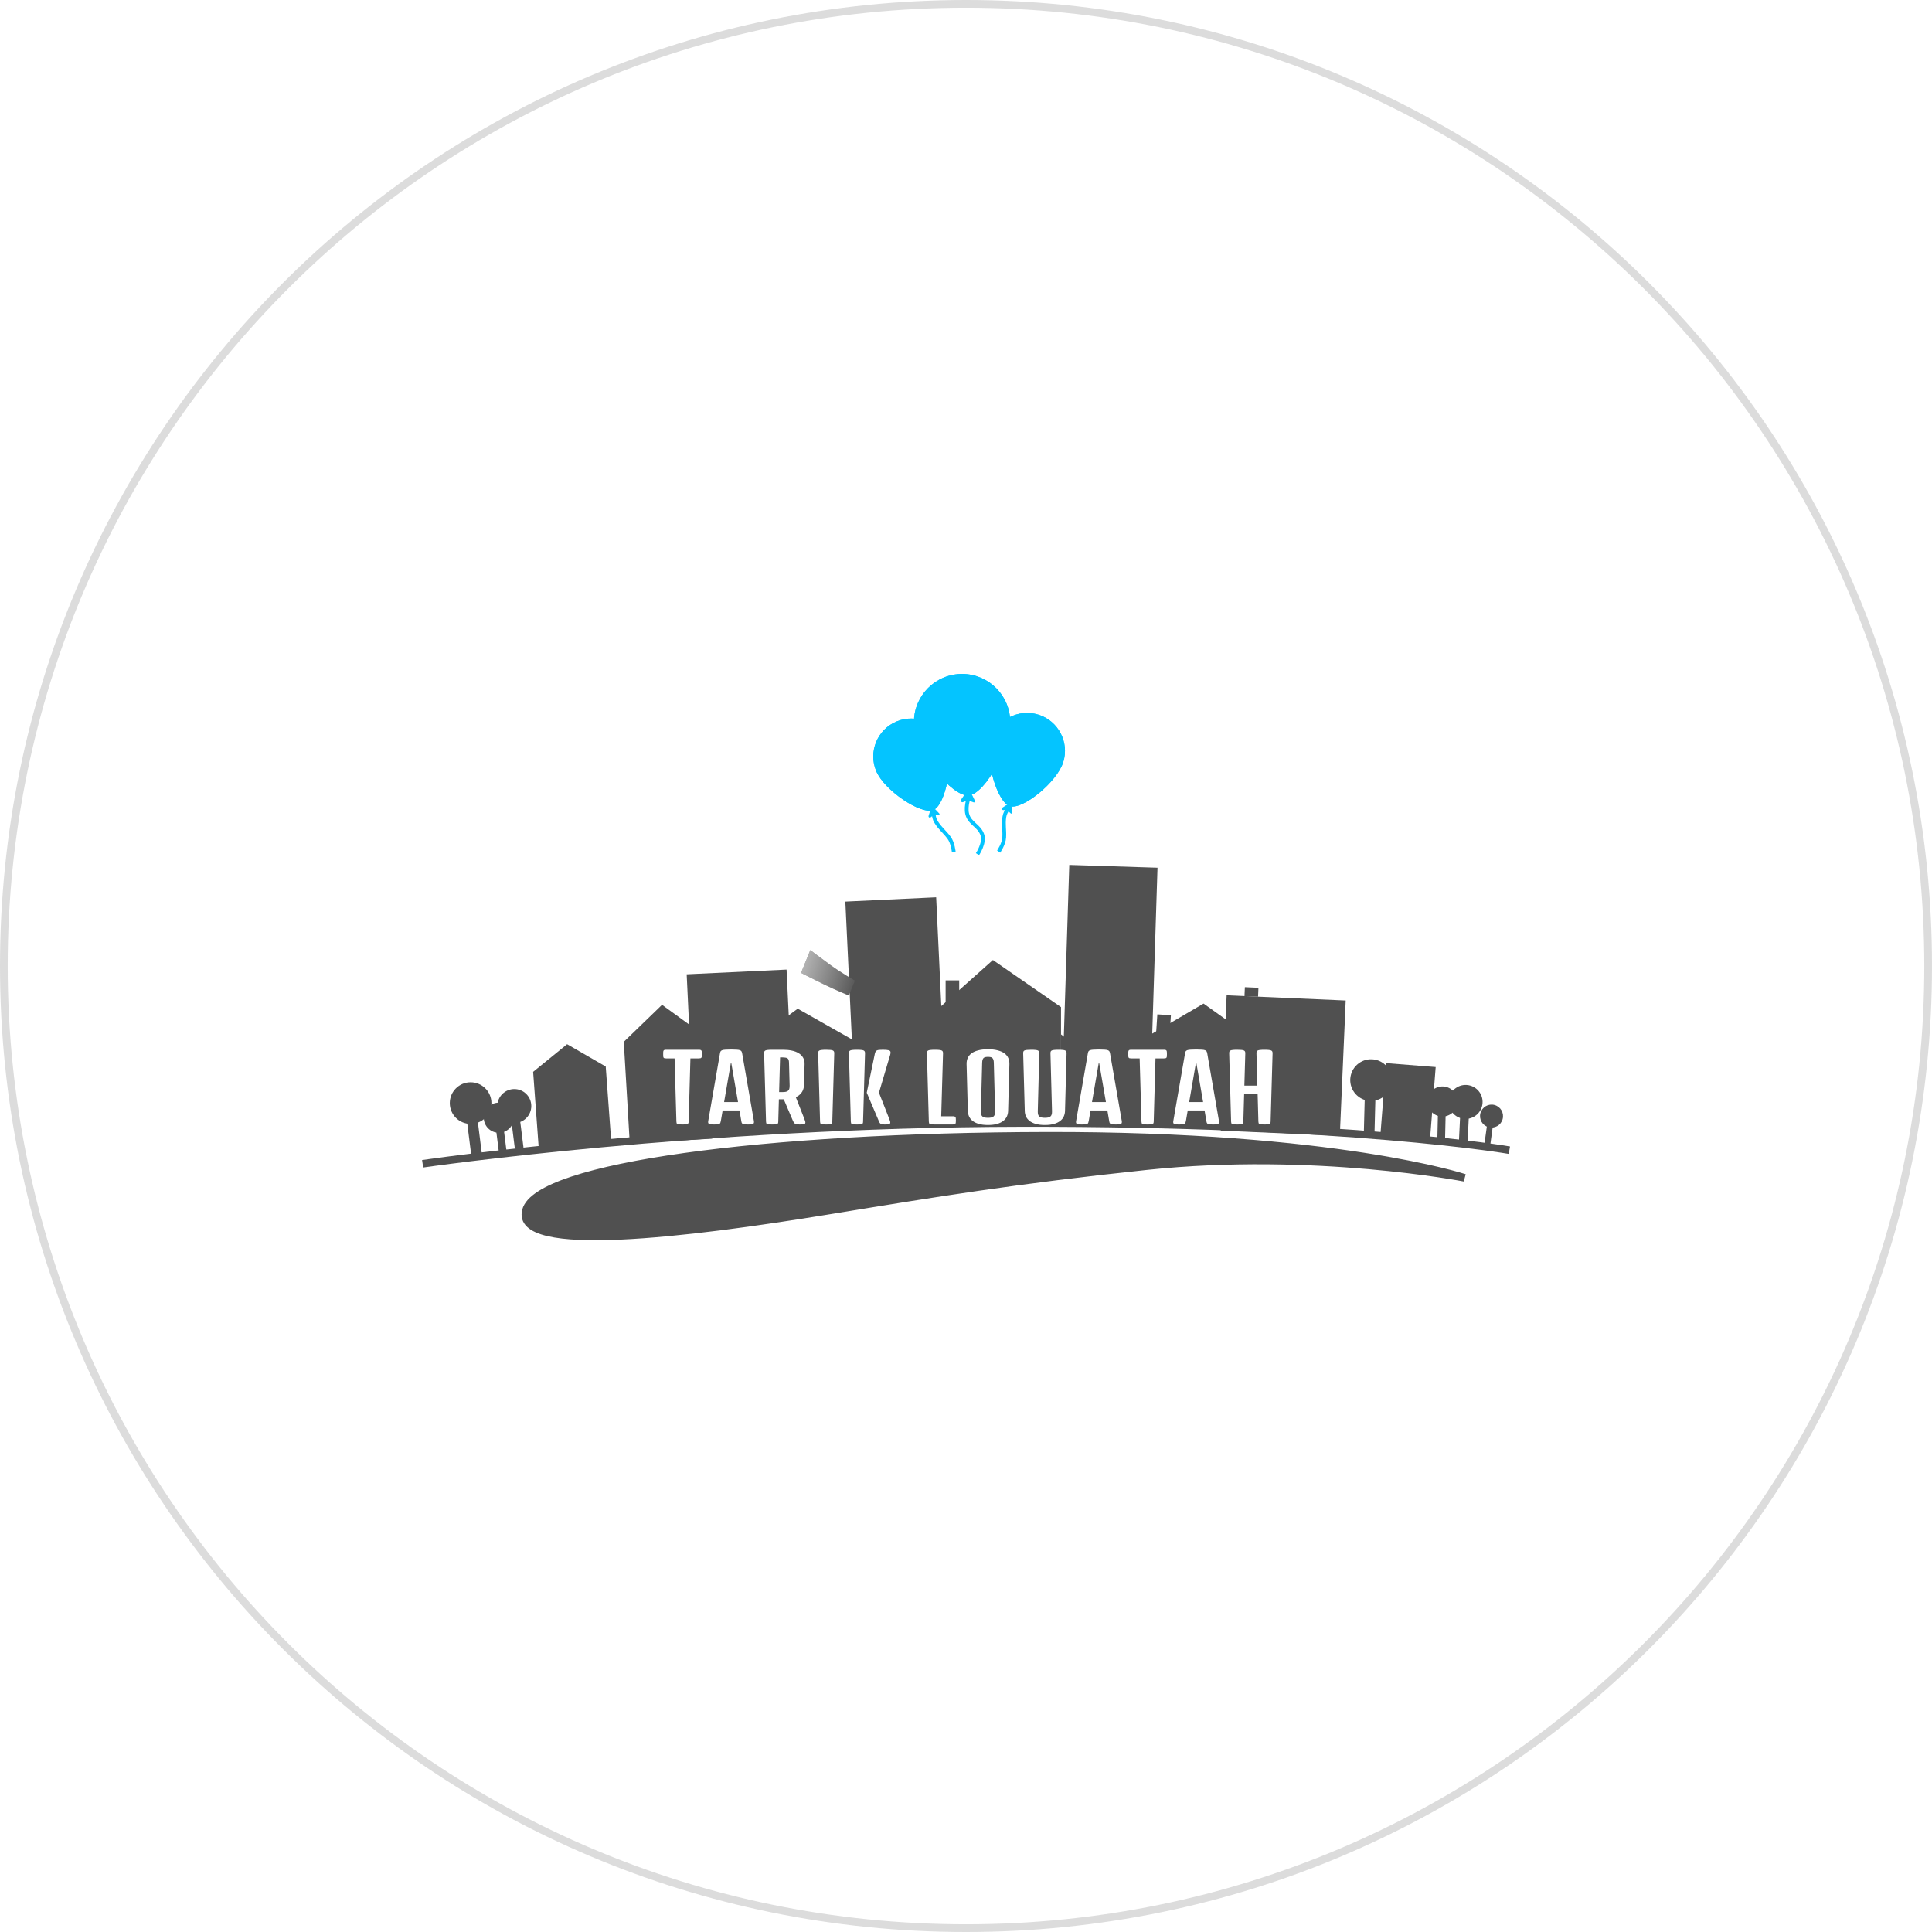 <svg width="256" height="256" viewBox="0 0 256 256" fill="none" xmlns="http://www.w3.org/2000/svg">
<path d="M256 128C256 198.692 198.692 256 128 256C57.308 256 0 198.692 0 128C0 57.308 57.308 0 128 0C198.692 0 256 57.308 256 128ZM1.021 128C1.021 198.129 57.871 254.979 128 254.979C198.129 254.979 254.979 198.129 254.979 128C254.979 57.871 198.129 1.021 128 1.021C57.871 1.021 1.021 57.871 1.021 128Z" fill="#C4C4C4" fill-opacity="0.6"/>
<g filter="url(#filter0_f)">
<path d="M137.245 144.398C137.245 144.398 135.597 144.964 133.949 145.453C132.25 145.955 130.429 146.286 130.429 146.286L128.701 143.097C128.701 143.097 130.617 142.266 131.953 141.366C133.343 140.429 134.6 139.516 134.6 139.516L137.245 144.398Z" fill="#505050"/>
<path d="M137.245 144.398C137.245 144.398 135.597 144.964 133.949 145.453C132.25 145.955 130.429 146.286 130.429 146.286L128.701 143.097C128.701 143.097 130.617 142.266 131.953 141.366C133.343 140.429 134.6 139.516 134.6 139.516L137.245 144.398Z" fill="url(#paint0_linear)"/>
</g>
<path d="M90.989 129.1L104.229 128.473L104.225 128.473L105.225 149.572L91.989 150.199L90.989 129.1Z" fill="#505050"/>
<path d="M70.643 142.025L75.144 138.364L80.262 141.319L81.025 151.701L71.406 152.407L70.643 142.025Z" fill="#505050"/>
<path d="M82.654 138.048L87.722 133.143L93.587 137.401L94.383 150.878L83.45 151.524L82.654 138.048Z" fill="#505050"/>
<path d="M97.772 139.482L105.703 133.656L114.266 138.507L114.897 149.185L98.403 150.16L97.772 139.482Z" fill="#505050"/>
<path d="M127.1 131.706L125.3 133.056L125.3 131.706L125.3 129.906L127.1 129.906L127.1 131.706Z" fill="#505050"/>
<path d="M155.062 135.86L153.2 136.743L153.266 135.741L153.354 134.406L155.15 134.524L155.062 135.86Z" fill="#505050"/>
<path d="M162.536 131.883L178.316 132.571L178.312 132.571L177.53 150.502L161.754 149.814L162.536 131.883Z" fill="#505050"/>
<path d="M166.7 132.065L164.9 131.986L164.951 130.806L166.749 130.885L166.7 132.065Z" fill="#505050"/>
<path d="M100.127 138.006L98.348 139.383L98.328 138.033L98.3 136.234L100.1 136.206L100.127 138.006Z" fill="#505050"/>
<path d="M112.012 119.466L124.049 118.896L124.046 118.896L125.467 148.89L113.433 149.46L112.012 119.466Z" fill="#505050"/>
<path d="M141.684 114.606L153.378 114.977L153.375 114.977L152.291 149.16L140.6 148.789L141.684 114.606Z" fill="#505050"/>
<path d="M183.656 140.869L190.236 141.388L190.236 141.386L189.479 151.024L182.9 150.507L183.656 140.869Z" fill="#505050"/>
<path d="M123.5 134.4L131.565 127.206L140.589 133.446L140.589 148.806L123.567 148.712L123.5 134.4Z" fill="#505050"/>
<path d="M140.588 137.061L146 141.115L145.989 148.806H140.589L140.588 137.061Z" fill="#505050"/>
<path d="M150.982 137.949L159.476 132.978L167.488 138.693L167.006 149.378L150.5 148.634L150.982 137.949Z" fill="#505050"/>
<path d="M200 152.406C200 152.406 178.897 148.729 135.2 148.807C92.555 148.883 56 154.206 56 154.206" stroke="#505050"/>
<path d="M138.677 150.494C176.981 150.414 194.055 156.063 194.055 156.063C194.055 156.063 174.114 152.187 151.98 154.516C134.601 156.346 123.712 158.131 110.488 160.299L109.906 160.394C91.034 163.488 68.14 166.272 69.687 160.394C71.234 154.516 101.296 150.573 138.677 150.494Z" fill="#505050" stroke="#505050"/>
<path d="M67.7 148.05L68.844 147.906L69.374 152.119L68.229 152.263L67.7 148.05Z" fill="#505050"/>
<circle cx="68.15" cy="146.556" r="2.25" fill="#505050"/>
<path d="M65.697 149.427L66.712 149.299L67.181 153.035L66.166 153.163L65.697 149.427Z" fill="#505050"/>
<circle cx="66.096" cy="148.102" r="1.995" fill="#505050"/>
<path d="M61.807 147.997L63.211 147.821L63.86 152.986L62.456 153.163L61.807 147.997Z" fill="#505050"/>
<circle cx="62.359" cy="146.165" r="2.759" fill="#505050"/>
<path d="M193.499 147.404L194.651 147.46L194.447 151.701L193.295 151.645L193.499 147.404Z" fill="#505050"/>
<circle cx="194.2" cy="146.01" r="2.25" transform="rotate(9.921 194.2 146.01)" fill="#505050"/>
<path d="M190.542 147.207L191.564 147.23L191.479 150.994L190.456 150.971L190.542 147.207Z" fill="#505050"/>
<circle cx="191.131" cy="145.955" r="1.995" transform="rotate(8.467 191.131 145.955)" fill="#505050"/>
<path d="M197.08 148.787L197.853 148.894L197.462 151.741L196.688 151.634L197.08 148.787Z" fill="#505050"/>
<circle cx="197.636" cy="147.889" r="1.523" transform="rotate(15 197.636 147.889)" fill="#505050"/>
<path d="M180.852 144.845L182.265 144.882L182.131 150.086L180.717 150.05L180.852 144.845Z" fill="#505050"/>
<circle cx="181.673" cy="143.117" r="2.759" transform="rotate(8.642 181.673 143.117)" fill="#505050"/>
<path d="M141.128 144.539L142.241 144.568L142.135 148.664L141.023 148.635L141.128 144.539Z" fill="#505050"/>
<circle cx="141.774" cy="143.179" r="2.171" transform="rotate(8.642 141.774 143.179)" fill="#505050"/>
<path d="M144.511 146.964L145.075 146.985L145.053 148.853L144.489 148.831L144.511 146.964Z" fill="#505050"/>
<ellipse cx="144.827" cy="146.348" rx="1.103" ry="0.988" transform="rotate(8.642 144.827 146.348)" fill="#505050"/>
<path d="M140.886 100.983C140.062 103.634 135.492 107.347 133.812 106.824C132.132 106.302 130.471 100.654 131.295 98.002C132.119 95.351 134.934 93.869 137.582 94.692C140.231 95.515 141.71 98.332 140.886 100.983Z" fill="#04C4FF"/>
<path d="M140.886 100.983C140.062 103.634 135.492 107.347 133.812 106.824C132.132 106.302 130.471 100.654 131.295 98.002C132.119 95.351 134.934 93.869 137.582 94.692C140.231 95.515 141.71 98.332 140.886 100.983Z" fill="#04C4FF"/>
<path d="M134.068 96.495C132.976 97.375 132.701 98.836 132.281 98.315C131.861 97.794 132.406 96.658 133.498 95.778C134.589 94.898 135.815 94.607 136.235 95.128C136.655 95.649 135.16 95.615 134.068 96.495Z" fill="#04C4FF"/>
<path d="M133.926 106.817C133.926 106.817 133.205 107.376 133.078 108.269C132.93 109.307 133.123 109.927 133.063 110.973C133.012 111.854 132.325 112.837 132.325 112.837" stroke="#04C4FF" stroke-width="0.5"/>
<path d="M133.338 106.684C133.647 106.482 134.059 106.69 134.08 107.059L134.115 107.693C134.12 107.78 134.03 107.839 133.952 107.8V107.8C133.943 107.796 133.935 107.79 133.928 107.783L133.684 107.563C133.54 107.433 133.355 107.358 133.162 107.349L132.909 107.338C132.866 107.336 132.826 107.319 132.796 107.289V107.289C132.717 107.212 132.73 107.082 132.822 107.022L133.338 106.684Z" fill="#04C4FF"/>
<path d="M125.376 98.316C126.439 100.881 125.301 106.658 123.675 107.332C122.05 108.005 117.16 104.726 116.097 102.161C115.034 99.596 116.249 96.656 118.812 95.594C121.374 94.533 124.313 95.751 125.376 98.316Z" fill="#04C4FF"/>
<path d="M125.376 98.316C126.439 100.881 125.301 106.658 123.675 107.332C122.05 108.005 117.16 104.726 116.097 102.161C115.034 99.596 116.249 96.656 118.812 95.594C121.374 94.533 124.313 95.751 125.376 98.316Z" fill="#04C4FF"/>
<path d="M117.264 99.229C116.988 100.603 117.711 101.902 117.055 101.77C116.399 101.639 116.091 100.417 116.367 99.042C116.643 97.667 117.399 96.66 118.055 96.792C118.712 96.924 117.54 97.854 117.264 99.229Z" fill="#04C4FF"/>
<path d="M123.758 107.253C123.758 107.253 123.562 108.144 124.035 108.912C124.585 109.804 125.13 110.157 125.753 111C126.278 111.709 126.379 112.904 126.379 112.904" stroke="#04C4FF" stroke-width="0.5"/>
<path d="M123.221 107.527C123.329 107.174 123.779 107.07 124.031 107.34L124.464 107.805C124.523 107.869 124.491 107.972 124.407 107.992V107.992C124.397 107.994 124.387 107.995 124.377 107.995L124.049 107.982C123.855 107.974 123.665 108.034 123.511 108.151L123.309 108.304C123.275 108.33 123.233 108.342 123.191 108.339V108.339C123.082 108.33 123.009 108.222 123.041 108.117L123.221 107.527Z" fill="#04C4FF"/>
<path d="M133.835 95.115C134.151 98.628 130.581 105.2 128.355 105.4C126.129 105.601 121.443 99.771 121.127 96.258C120.811 92.745 123.4 89.641 126.909 89.325C130.418 89.01 133.519 91.602 133.835 95.115Z" fill="#04C4FF"/>
<path d="M133.835 95.115C134.151 98.628 130.581 105.2 128.355 105.4C126.129 105.601 121.443 99.771 121.127 96.258C120.811 92.745 123.4 89.641 126.909 89.325C130.418 89.01 133.519 91.602 133.835 95.115Z" fill="#04C4FF"/>
<path d="M128.485 105.336C128.485 105.336 127.88 106.756 128.163 107.866C128.491 109.156 129.728 109.359 130.165 110.617C130.532 111.677 129.519 113.182 129.519 113.182" stroke="#04C4FF" stroke-width="0.5"/>
<path d="M127.787 105.312C128.052 104.925 128.637 104.97 128.84 105.393L129.189 106.121C129.236 106.221 129.159 106.334 129.049 106.326V106.326C129.036 106.325 129.024 106.322 129.012 106.318L128.618 106.177C128.387 106.095 128.133 106.095 127.902 106.179L127.599 106.288C127.549 106.306 127.493 106.305 127.443 106.285V106.285C127.314 106.233 127.266 106.074 127.345 105.959L127.787 105.312Z" fill="#04C4FF"/>
<path d="M123.651 93.512C122.795 95.075 123.18 96.924 122.434 96.515C121.688 96.106 121.778 94.508 122.634 92.946C123.491 91.384 124.789 90.449 125.535 90.858C126.281 91.267 124.508 91.95 123.651 93.512Z" fill="#04C4FF"/>
<g filter="url(#filter1_f)">
<path d="M106.143 128.91C106.143 128.91 107.699 129.718 109.238 130.467C110.823 131.239 112.477 131.912 112.477 131.912L113.278 129.94C113.278 129.94 111.433 128.873 110.074 127.89C108.662 126.867 107.37 125.893 107.37 125.893L106.143 128.91Z" fill="#505050"/>
<path d="M106.143 128.91C106.143 128.91 107.699 129.718 109.238 130.467C110.823 131.239 112.477 131.912 112.477 131.912L113.278 129.94C113.278 129.94 111.433 128.873 110.074 127.89C108.662 126.867 107.37 125.893 107.37 125.893L106.143 128.91Z" fill="url(#paint1_linear)"/>
</g>
<path d="M89.386 140.246H88.29C88.188 140.246 88.108 140.238 88.05 140.223C87.995 140.207 87.954 140.18 87.927 140.141C87.903 140.098 87.888 140.039 87.88 139.965C87.876 139.887 87.874 139.789 87.874 139.672C87.874 139.555 87.876 139.459 87.88 139.385C87.888 139.311 87.903 139.252 87.927 139.209C87.954 139.166 87.995 139.137 88.05 139.121C88.108 139.105 88.188 139.098 88.29 139.098H90.3H90.434H92.579C92.68 139.098 92.759 139.105 92.813 139.121C92.872 139.137 92.915 139.166 92.942 139.209C92.97 139.252 92.985 139.311 92.989 139.385C92.997 139.459 93.001 139.555 93.001 139.672C93.001 139.789 92.997 139.887 92.989 139.965C92.985 140.039 92.97 140.098 92.942 140.141C92.915 140.18 92.872 140.207 92.813 140.223C92.759 140.238 92.68 140.246 92.579 140.246H91.483L91.249 148.631C91.245 148.709 91.233 148.771 91.214 148.818C91.198 148.865 91.163 148.902 91.108 148.93C91.054 148.957 90.972 148.977 90.862 148.988C90.757 148.996 90.614 149 90.434 149C90.255 149 90.112 148.996 90.007 148.988C89.901 148.98 89.819 148.963 89.761 148.936C89.706 148.908 89.671 148.869 89.655 148.818C89.639 148.764 89.63 148.691 89.626 148.602L89.386 140.246ZM95.397 139.596C95.412 139.486 95.438 139.396 95.473 139.326C95.512 139.256 95.581 139.201 95.678 139.162C95.78 139.123 95.924 139.098 96.112 139.086C96.299 139.07 96.553 139.062 96.873 139.062C97.19 139.062 97.442 139.07 97.629 139.086C97.817 139.098 97.959 139.123 98.057 139.162C98.159 139.201 98.227 139.256 98.262 139.326C98.297 139.396 98.325 139.486 98.344 139.596L99.897 148.543C99.912 148.648 99.91 148.732 99.891 148.795C99.875 148.854 99.836 148.898 99.774 148.93C99.715 148.961 99.633 148.98 99.528 148.988C99.422 148.996 99.293 149 99.141 149C98.954 149 98.803 148.996 98.69 148.988C98.581 148.98 98.495 148.961 98.432 148.93C98.37 148.898 98.323 148.854 98.291 148.795C98.264 148.732 98.243 148.648 98.227 148.543L97.987 147.143H95.754L95.514 148.543C95.495 148.648 95.471 148.732 95.444 148.795C95.416 148.854 95.371 148.898 95.309 148.93C95.246 148.961 95.159 148.98 95.045 148.988C94.936 148.996 94.787 149 94.6 149C94.448 149 94.319 148.996 94.213 148.988C94.112 148.98 94.03 148.961 93.967 148.93C93.905 148.898 93.864 148.854 93.844 148.795C93.825 148.732 93.825 148.648 93.844 148.543L95.397 139.596ZM97.793 146.029L96.897 140.832H96.844L95.948 146.029H97.793ZM101.25 139.584C101.246 139.482 101.256 139.4 101.279 139.338C101.303 139.275 101.351 139.227 101.426 139.191C101.504 139.156 101.613 139.133 101.754 139.121C101.894 139.105 102.082 139.098 102.316 139.098H102.463H103.799C104.201 139.098 104.574 139.135 104.918 139.209C105.266 139.279 105.566 139.393 105.82 139.549C106.074 139.701 106.271 139.898 106.412 140.141C106.557 140.379 106.623 140.668 106.611 141.008L106.535 143.791C106.531 143.939 106.508 144.09 106.465 144.242C106.426 144.395 106.363 144.541 106.277 144.682C106.191 144.818 106.08 144.947 105.943 145.068C105.81 145.189 105.646 145.295 105.451 145.385L106.547 148.168C106.601 148.309 106.642 148.424 106.67 148.514C106.701 148.6 106.717 148.674 106.717 148.736C106.717 148.783 106.709 148.824 106.693 148.859C106.678 148.891 106.642 148.918 106.588 148.941C106.537 148.961 106.463 148.977 106.365 148.988C106.267 148.996 106.139 149 105.978 149C105.822 149 105.695 148.994 105.598 148.982C105.504 148.967 105.426 148.941 105.363 148.906C105.301 148.871 105.248 148.824 105.205 148.766C105.166 148.703 105.123 148.625 105.076 148.531L103.851 145.66H103.207L103.125 148.602C103.125 148.691 103.115 148.764 103.096 148.818C103.08 148.869 103.043 148.908 102.984 148.936C102.93 148.963 102.85 148.98 102.744 148.988C102.639 148.996 102.496 149 102.316 149C102.137 149 101.992 148.996 101.883 148.988C101.777 148.98 101.697 148.963 101.642 148.936C101.588 148.908 101.551 148.869 101.531 148.818C101.516 148.764 101.506 148.691 101.502 148.602L101.25 139.584ZM103.676 144.705C103.863 144.705 104.019 144.691 104.144 144.664C104.269 144.633 104.367 144.584 104.437 144.518C104.512 144.451 104.562 144.363 104.59 144.254C104.621 144.141 104.635 144.002 104.631 143.838L104.549 140.82C104.545 140.668 104.529 140.547 104.502 140.457C104.475 140.363 104.426 140.291 104.355 140.24C104.285 140.189 104.189 140.156 104.068 140.141C103.951 140.121 103.799 140.111 103.611 140.111H103.365L103.236 144.705H103.676ZM108.41 139.584C108.406 139.482 108.415 139.4 108.439 139.338C108.462 139.275 108.511 139.227 108.585 139.191C108.664 139.156 108.773 139.133 108.914 139.121C109.054 139.105 109.242 139.098 109.476 139.098C109.706 139.098 109.892 139.105 110.033 139.121C110.173 139.133 110.281 139.156 110.355 139.191C110.433 139.227 110.484 139.275 110.507 139.338C110.535 139.4 110.546 139.482 110.542 139.584L110.285 148.602C110.285 148.691 110.275 148.764 110.255 148.818C110.24 148.869 110.203 148.908 110.144 148.936C110.089 148.963 110.009 148.98 109.904 148.988C109.798 148.996 109.656 149 109.476 149C109.296 149 109.152 148.996 109.042 148.988C108.937 148.98 108.857 148.963 108.802 148.936C108.747 148.908 108.71 148.869 108.691 148.818C108.675 148.764 108.665 148.691 108.662 148.602L108.41 139.584ZM114.849 144.787L115.921 139.625C115.948 139.512 115.979 139.422 116.015 139.355C116.054 139.285 116.11 139.23 116.185 139.191C116.263 139.152 116.364 139.127 116.489 139.115C116.618 139.104 116.786 139.098 116.993 139.098C117.333 139.098 117.585 139.119 117.749 139.162C117.917 139.201 118.001 139.293 118.001 139.438C118.001 139.488 117.999 139.533 117.995 139.572C117.991 139.611 117.983 139.65 117.972 139.689C117.964 139.729 117.954 139.77 117.942 139.812C117.931 139.852 117.917 139.896 117.901 139.947L116.466 144.787L117.796 148.168C117.851 148.309 117.892 148.424 117.919 148.514C117.95 148.6 117.966 148.674 117.966 148.736C117.966 148.783 117.958 148.824 117.942 148.859C117.927 148.891 117.892 148.918 117.837 148.941C117.786 148.961 117.712 148.977 117.614 148.988C117.517 148.996 117.388 149 117.227 149C117.091 149 116.979 148.994 116.894 148.982C116.811 148.967 116.743 148.941 116.688 148.906C116.638 148.871 116.593 148.824 116.554 148.766C116.519 148.703 116.481 148.625 116.442 148.531L114.849 144.787ZM112.487 139.584C112.483 139.482 112.493 139.4 112.517 139.338C112.54 139.275 112.589 139.227 112.663 139.191C112.741 139.156 112.851 139.133 112.991 139.121C113.132 139.105 113.319 139.098 113.554 139.098C113.784 139.098 113.97 139.105 114.11 139.121C114.251 139.133 114.358 139.156 114.433 139.191C114.511 139.227 114.561 139.275 114.585 139.338C114.612 139.4 114.624 139.482 114.62 139.584L114.362 148.602C114.362 148.691 114.352 148.764 114.333 148.818C114.317 148.869 114.28 148.908 114.222 148.936C114.167 148.963 114.087 148.98 113.981 148.988C113.876 148.996 113.733 149 113.554 149C113.374 149 113.229 148.996 113.12 148.988C113.015 148.98 112.935 148.963 112.88 148.936C112.825 148.908 112.788 148.869 112.769 148.818C112.753 148.764 112.743 148.691 112.739 148.602L112.487 139.584ZM122.822 139.584C122.818 139.482 122.828 139.4 122.852 139.338C122.875 139.275 122.924 139.227 122.998 139.191C123.076 139.156 123.186 139.133 123.326 139.121C123.467 139.105 123.654 139.098 123.889 139.098C124.119 139.098 124.305 139.105 124.445 139.121C124.586 139.133 124.693 139.156 124.768 139.191C124.846 139.227 124.896 139.275 124.92 139.338C124.947 139.4 124.959 139.482 124.955 139.584L124.715 147.91H126.244C126.346 147.91 126.424 147.92 126.479 147.939C126.537 147.955 126.578 147.984 126.602 148.027C126.629 148.066 126.645 148.121 126.648 148.191C126.656 148.262 126.66 148.35 126.66 148.455C126.66 148.561 126.656 148.648 126.648 148.719C126.645 148.789 126.629 148.846 126.602 148.889C126.578 148.928 126.537 148.957 126.479 148.977C126.424 148.992 126.346 149 126.244 149H123.889C123.709 149 123.564 148.996 123.455 148.988C123.35 148.98 123.27 148.963 123.215 148.936C123.16 148.908 123.123 148.869 123.104 148.818C123.088 148.764 123.078 148.691 123.074 148.602L122.822 139.584ZM128.078 141.002C128.07 140.709 128.119 140.441 128.224 140.199C128.33 139.957 128.496 139.75 128.722 139.578C128.953 139.406 129.248 139.273 129.607 139.18C129.97 139.082 130.406 139.033 130.914 139.033C131.417 139.033 131.849 139.082 132.209 139.18C132.572 139.273 132.869 139.406 133.099 139.578C133.33 139.75 133.498 139.957 133.603 140.199C133.709 140.441 133.757 140.709 133.75 141.002L133.58 147.213C133.572 147.467 133.517 147.707 133.416 147.934C133.314 148.16 133.156 148.357 132.941 148.525C132.73 148.693 132.457 148.826 132.121 148.924C131.789 149.021 131.386 149.07 130.914 149.07C130.441 149.07 130.037 149.021 129.701 148.924C129.365 148.826 129.089 148.693 128.875 148.525C128.664 148.357 128.507 148.16 128.406 147.934C128.304 147.707 128.25 147.467 128.242 147.213L128.078 141.002ZM129.97 147.266C129.966 147.43 129.98 147.566 130.011 147.676C130.046 147.785 130.101 147.873 130.175 147.939C130.253 148.002 130.353 148.047 130.474 148.074C130.595 148.102 130.742 148.115 130.914 148.115C131.085 148.115 131.232 148.102 131.353 148.074C131.474 148.047 131.572 148.002 131.646 147.939C131.724 147.873 131.779 147.785 131.81 147.676C131.845 147.566 131.861 147.43 131.857 147.266L131.687 140.82C131.683 140.648 131.664 140.512 131.628 140.41C131.593 140.309 131.542 140.23 131.476 140.176C131.414 140.121 131.335 140.086 131.242 140.07C131.148 140.051 131.039 140.041 130.914 140.041C130.789 140.041 130.679 140.051 130.585 140.07C130.492 140.086 130.412 140.121 130.345 140.176C130.283 140.23 130.234 140.309 130.199 140.41C130.164 140.512 130.144 140.648 130.14 140.82L129.97 147.266ZM135.577 139.584C135.573 139.482 135.583 139.4 135.606 139.338C135.63 139.275 135.679 139.227 135.753 139.191C135.831 139.156 135.94 139.133 136.081 139.121C136.226 139.105 136.413 139.098 136.644 139.098C136.874 139.098 137.06 139.105 137.2 139.121C137.341 139.133 137.448 139.156 137.522 139.191C137.601 139.227 137.651 139.275 137.675 139.338C137.702 139.4 137.714 139.482 137.71 139.584L137.511 147.266C137.507 147.43 137.521 147.566 137.552 147.676C137.587 147.785 137.642 147.873 137.716 147.939C137.794 148.002 137.894 148.047 138.015 148.074C138.136 148.102 138.282 148.115 138.454 148.115C138.626 148.115 138.772 148.102 138.894 148.074C139.015 148.047 139.112 148.002 139.187 147.939C139.265 147.873 139.319 147.785 139.351 147.676C139.386 147.566 139.401 147.43 139.397 147.266L139.192 139.584C139.189 139.482 139.198 139.4 139.222 139.338C139.245 139.275 139.294 139.227 139.368 139.191C139.446 139.156 139.556 139.133 139.696 139.121C139.837 139.105 140.024 139.098 140.259 139.098C140.489 139.098 140.675 139.105 140.815 139.121C140.956 139.133 141.064 139.156 141.138 139.191C141.216 139.227 141.267 139.275 141.29 139.338C141.317 139.4 141.329 139.482 141.325 139.584L141.12 147.213C141.112 147.467 141.058 147.707 140.956 147.934C140.855 148.16 140.696 148.357 140.481 148.525C140.271 148.693 139.997 148.826 139.661 148.924C139.329 149.021 138.927 149.07 138.454 149.07C137.981 149.07 137.577 149.021 137.241 148.924C136.905 148.826 136.63 148.693 136.415 148.525C136.204 148.357 136.048 148.16 135.946 147.934C135.845 147.707 135.792 147.467 135.788 147.213L135.577 139.584ZM144.143 139.596C144.159 139.486 144.184 139.396 144.219 139.326C144.258 139.256 144.327 139.201 144.424 139.162C144.526 139.123 144.67 139.098 144.858 139.086C145.045 139.07 145.299 139.062 145.62 139.062C145.936 139.062 146.188 139.07 146.376 139.086C146.563 139.098 146.706 139.123 146.803 139.162C146.905 139.201 146.973 139.256 147.008 139.326C147.044 139.396 147.071 139.486 147.09 139.596L148.643 148.543C148.659 148.648 148.657 148.732 148.637 148.795C148.622 148.854 148.583 148.898 148.52 148.93C148.461 148.961 148.379 148.98 148.274 148.988C148.169 148.996 148.04 149 147.887 149C147.7 149 147.549 148.996 147.436 148.988C147.327 148.98 147.241 148.961 147.178 148.93C147.116 148.898 147.069 148.854 147.038 148.795C147.01 148.732 146.989 148.648 146.973 148.543L146.733 147.143H144.501L144.26 148.543C144.241 148.648 144.217 148.732 144.19 148.795C144.163 148.854 144.118 148.898 144.055 148.93C143.993 148.961 143.905 148.98 143.792 148.988C143.682 148.996 143.534 149 143.346 149C143.194 149 143.065 148.996 142.96 148.988C142.858 148.98 142.776 148.961 142.713 148.93C142.651 148.898 142.61 148.854 142.59 148.795C142.571 148.732 142.571 148.648 142.59 148.543L144.143 139.596ZM146.54 146.029L145.643 140.832H145.59L144.694 146.029H146.54ZM151.01 140.246H149.914C149.813 140.246 149.732 140.238 149.674 140.223C149.619 140.207 149.578 140.18 149.551 140.141C149.527 140.098 149.512 140.039 149.504 139.965C149.5 139.887 149.498 139.789 149.498 139.672C149.498 139.555 149.5 139.459 149.504 139.385C149.512 139.311 149.527 139.252 149.551 139.209C149.578 139.166 149.619 139.137 149.674 139.121C149.732 139.105 149.813 139.098 149.914 139.098H151.924H152.059H154.203C154.305 139.098 154.383 139.105 154.438 139.121C154.496 139.137 154.539 139.166 154.566 139.209C154.594 139.252 154.609 139.311 154.613 139.385C154.621 139.459 154.625 139.555 154.625 139.672C154.625 139.789 154.621 139.887 154.613 139.965C154.609 140.039 154.594 140.098 154.566 140.141C154.539 140.18 154.496 140.207 154.438 140.223C154.383 140.238 154.305 140.246 154.203 140.246H153.107L152.873 148.631C152.869 148.709 152.857 148.771 152.838 148.818C152.822 148.865 152.787 148.902 152.732 148.93C152.678 148.957 152.596 148.977 152.486 148.988C152.381 148.996 152.238 149 152.059 149C151.879 149 151.736 148.996 151.631 148.988C151.525 148.98 151.443 148.963 151.385 148.936C151.33 148.908 151.295 148.869 151.279 148.818C151.264 148.764 151.254 148.691 151.25 148.602L151.01 140.246ZM157.021 139.596C157.037 139.486 157.062 139.396 157.097 139.326C157.136 139.256 157.205 139.201 157.302 139.162C157.404 139.123 157.548 139.098 157.736 139.086C157.923 139.07 158.177 139.062 158.498 139.062C158.814 139.062 159.066 139.07 159.254 139.086C159.441 139.098 159.584 139.123 159.681 139.162C159.783 139.201 159.851 139.256 159.886 139.326C159.921 139.396 159.949 139.486 159.968 139.596L161.521 148.543C161.537 148.648 161.535 148.732 161.515 148.795C161.5 148.854 161.461 148.898 161.398 148.93C161.339 148.961 161.257 148.98 161.152 148.988C161.046 148.996 160.918 149 160.765 149C160.578 149 160.427 148.996 160.314 148.988C160.205 148.98 160.119 148.961 160.056 148.93C159.994 148.898 159.947 148.854 159.916 148.795C159.888 148.732 159.867 148.648 159.851 148.543L159.611 147.143H157.379L157.138 148.543C157.119 148.648 157.095 148.732 157.068 148.795C157.041 148.854 156.996 148.898 156.933 148.93C156.871 148.961 156.783 148.98 156.67 148.988C156.56 148.996 156.412 149 156.224 149C156.072 149 155.943 148.996 155.837 148.988C155.736 148.98 155.654 148.961 155.591 148.93C155.529 148.898 155.488 148.854 155.468 148.795C155.449 148.732 155.449 148.648 155.468 148.543L157.021 139.596ZM159.418 146.029L158.521 140.832H158.468L157.572 146.029H159.418ZM162.874 139.584C162.87 139.482 162.88 139.4 162.903 139.338C162.927 139.275 162.976 139.227 163.05 139.191C163.128 139.156 163.237 139.133 163.378 139.121C163.519 139.105 163.706 139.098 163.941 139.098C164.171 139.098 164.357 139.105 164.497 139.121C164.638 139.133 164.745 139.156 164.819 139.191C164.898 139.227 164.948 139.275 164.972 139.338C164.999 139.4 165.011 139.482 165.007 139.584L164.884 143.85H166.607L166.489 139.584C166.485 139.482 166.495 139.4 166.519 139.338C166.542 139.275 166.591 139.227 166.665 139.191C166.743 139.156 166.853 139.133 166.993 139.121C167.134 139.105 167.321 139.098 167.556 139.098C167.786 139.098 167.972 139.105 168.112 139.121C168.253 139.133 168.36 139.156 168.435 139.191C168.513 139.227 168.564 139.275 168.587 139.338C168.614 139.4 168.626 139.482 168.622 139.584L168.364 148.602C168.36 148.691 168.349 148.764 168.329 148.818C168.314 148.869 168.278 148.908 168.224 148.936C168.169 148.963 168.089 148.98 167.984 148.988C167.878 148.996 167.735 149 167.556 149C167.376 149 167.232 148.996 167.122 148.988C167.017 148.98 166.937 148.963 166.882 148.936C166.827 148.908 166.79 148.869 166.771 148.818C166.755 148.764 166.745 148.691 166.741 148.602L166.642 144.963H164.855L164.749 148.602C164.749 148.691 164.739 148.764 164.72 148.818C164.704 148.869 164.667 148.908 164.609 148.936C164.554 148.963 164.474 148.98 164.368 148.988C164.263 148.996 164.12 149 163.941 149C163.761 149 163.616 148.996 163.507 148.988C163.401 148.98 163.321 148.963 163.267 148.936C163.212 148.908 163.175 148.869 163.155 148.818C163.14 148.764 163.13 148.691 163.126 148.602L162.874 139.584Z" fill="white"/>
<defs>
<filter id="filter0_f" x="128.201" y="139.016" width="9.544" height="7.77" filterUnits="userSpaceOnUse" color-interpolation-filters="sRGB">
<feFlood flood-opacity="0" result="BackgroundImageFix"/>
<feBlend mode="normal" in="SourceGraphic" in2="BackgroundImageFix" result="shape"/>
<feGaussianBlur stdDeviation="0.25" result="effect1_foregroundBlur"/>
</filter>
<filter id="filter1_f" x="105.643" y="125.393" width="8.135" height="7.019" filterUnits="userSpaceOnUse" color-interpolation-filters="sRGB">
<feFlood flood-opacity="0" result="BackgroundImageFix"/>
<feBlend mode="normal" in="SourceGraphic" in2="BackgroundImageFix" result="shape"/>
<feGaussianBlur stdDeviation="0.25" result="effect1_foregroundBlur"/>
</filter>
<linearGradient id="paint0_linear" x1="142.38" y1="141.048" x2="129.657" y2="147.05" gradientUnits="userSpaceOnUse">
<stop stop-color="white"/>
<stop offset="1" stop-color="white" stop-opacity="0"/>
</linearGradient>
<linearGradient id="paint1_linear" x1="100.949" y1="125.213" x2="114.345" y2="129.232" gradientUnits="userSpaceOnUse">
<stop stop-color="white"/>
<stop offset="1" stop-color="white" stop-opacity="0"/>
</linearGradient>
</defs>
</svg>
